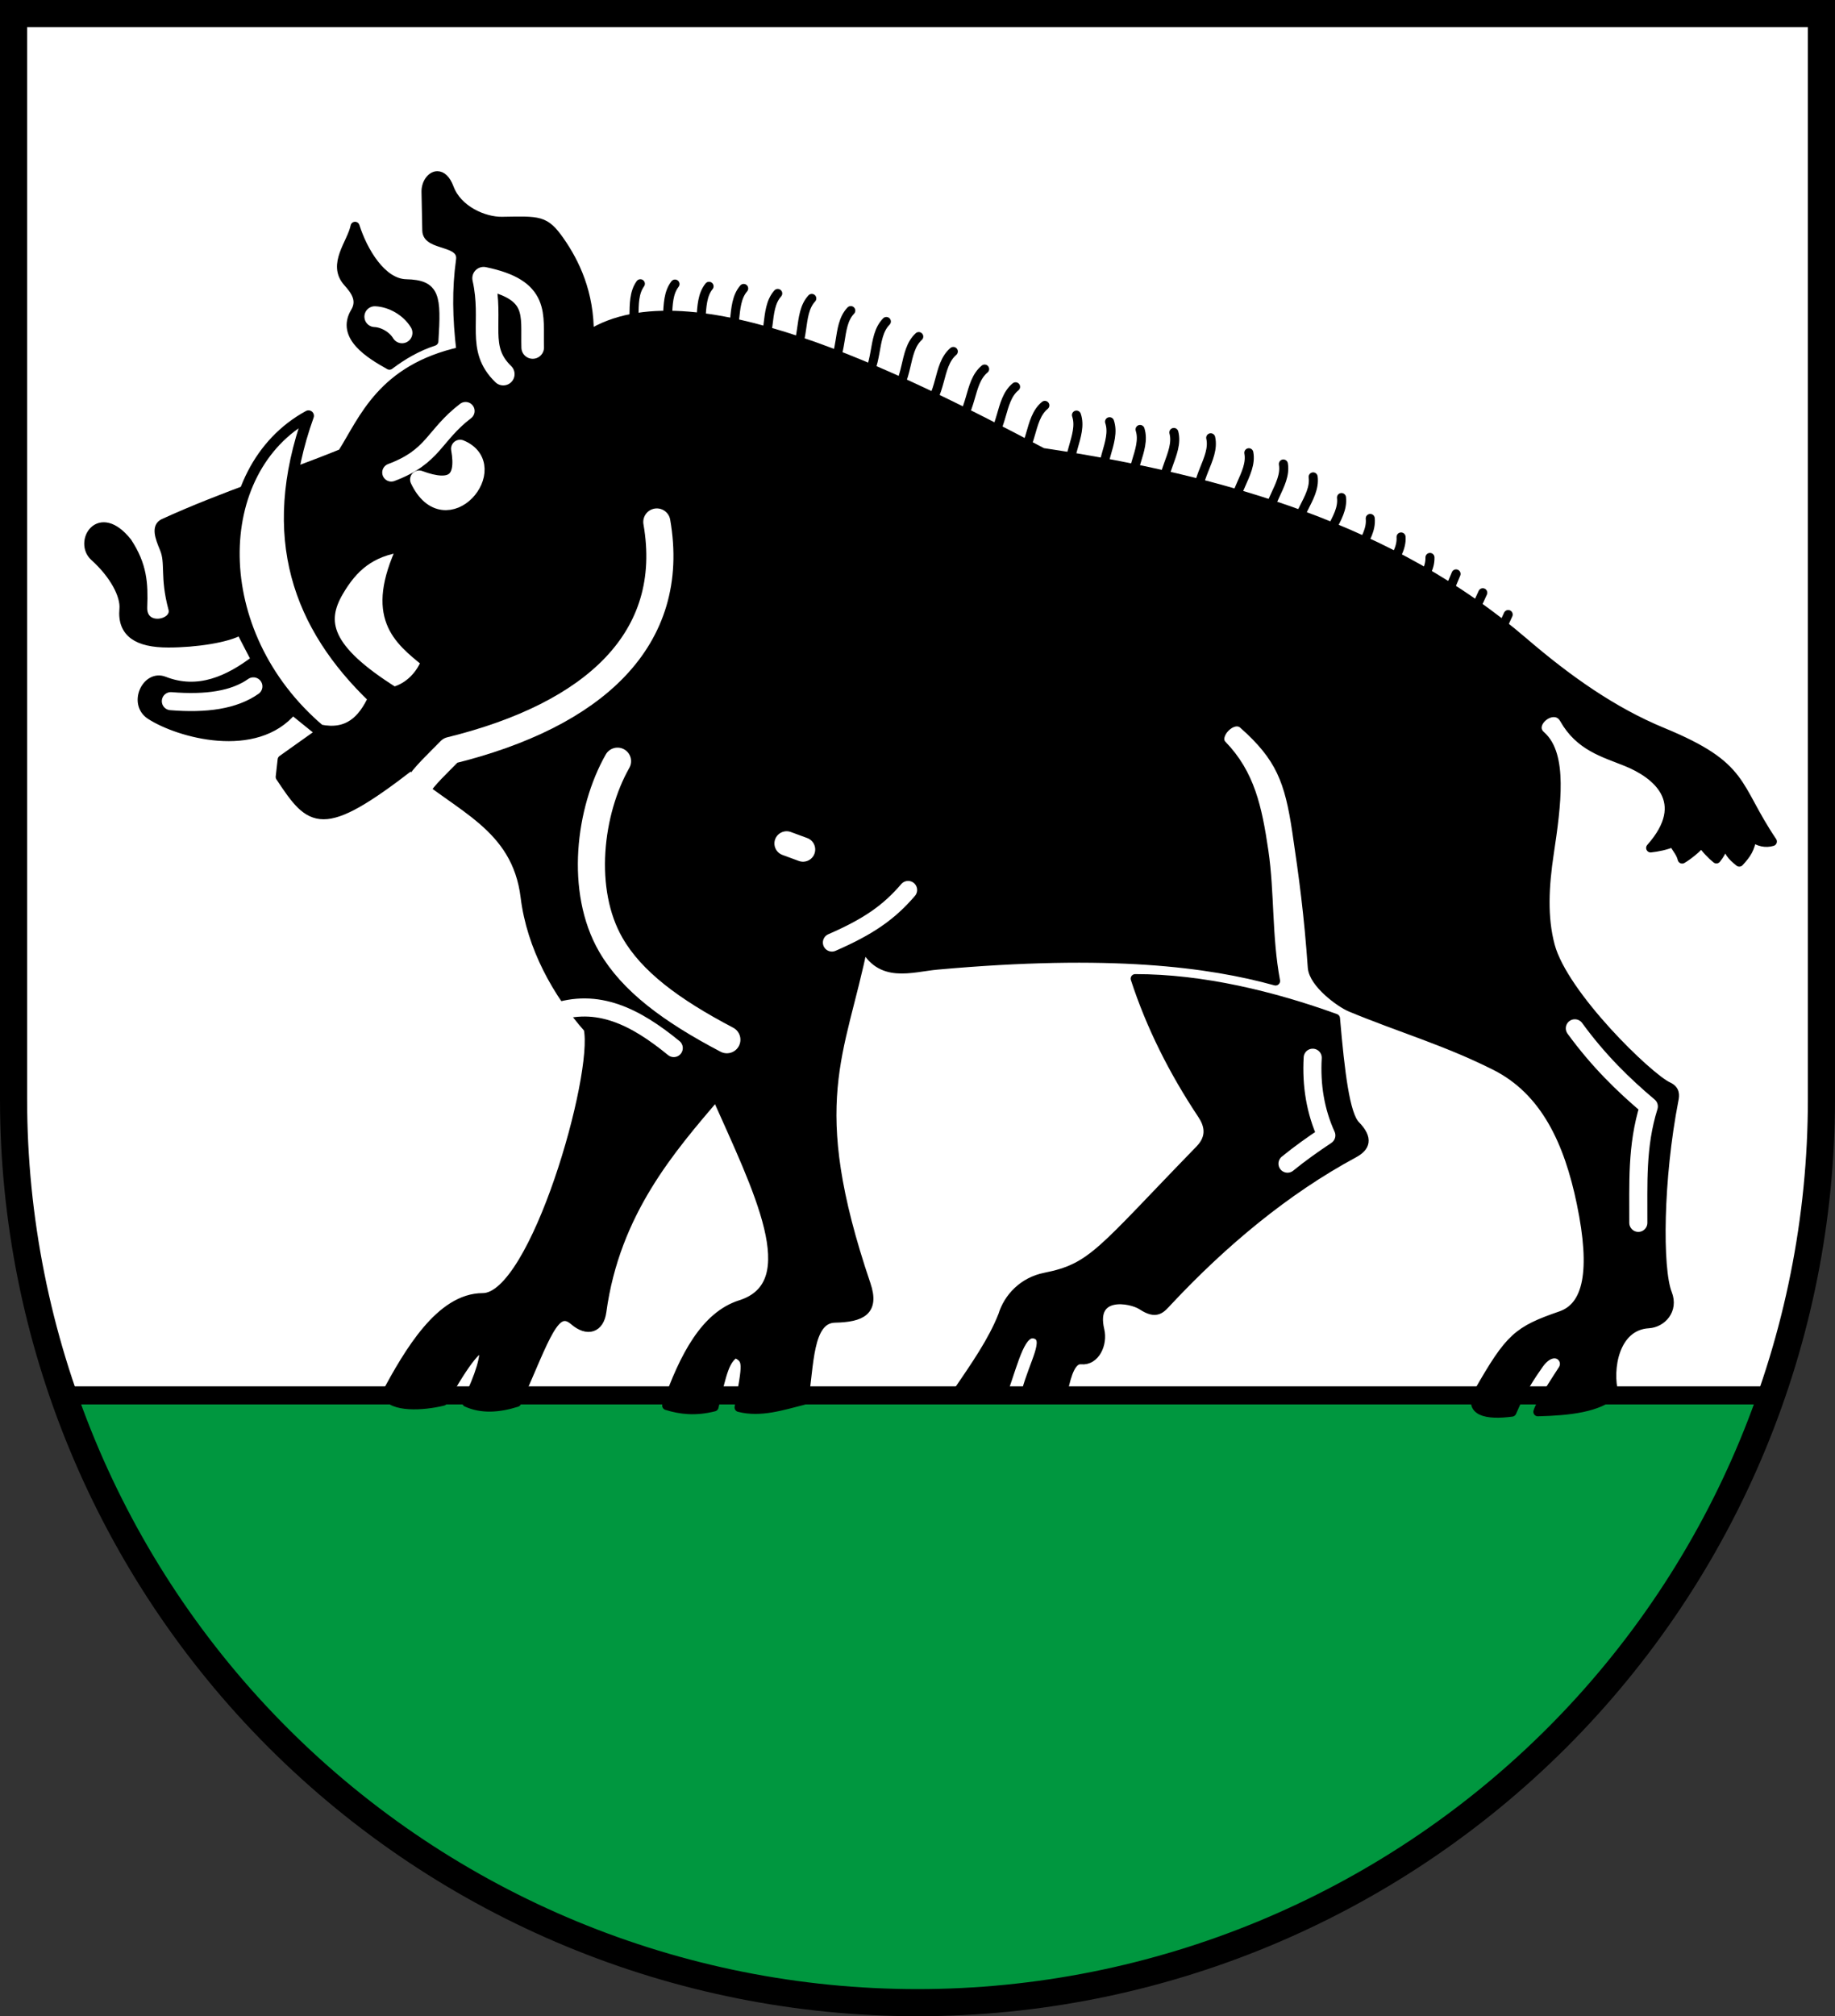 <?xml version="1.0" encoding="UTF-8"?>
<svg width="203mm" height="223mm" version="1.1" viewBox="0 0 203 223" xmlns="http://www.w3.org/2000/svg">
 <rect x="0" y="0" width="203" height="223" fill="#333333" stroke="none"/>
 <title>Wappen von Ebershardt</title>
 <g transform="translate(-15.538 -49.585)">
  <path d="m211.502 203.92h-188.928c4.908 14.13 12.968 27.119 23.753 37.896 18.753 18.741 44.189 29.27 70.71 29.27 26.522 6.99999e-5 51.957-10.528 70.711-29.269 10.785-10.777 18.845-23.766 23.754-37.896z" fill="#00973f"/>
  <path d="m17.038 51.085v120.069c2.97322e-5 11.262 1.909 22.325 5.536 32.765h188.928c3.627-10.441 5.536-21.504 5.536-32.765l-5.16764e-4 -120.069z" fill="#fff"/>
  <g stroke="#000" stroke-linejoin="round">
   <path d="m131.608 203.458h-2.537c0.846-3.148 2.579-5.764 1.038-6.289-1.586-0.541-2.322 2.709-3.571 6.289h-5.012c1.875-2.763 3.793-5.482 4.935-8.367 0.603-1.996 2.268-3.76 4.688-4.241 5.316-1.057 6.165-2.861 17.111-14.114 1.4-1.439 0.964-2.826 0.266-3.875-3.185-4.787-5.692-9.773-7.407-15.036 7.413-0.01 15.248 1.89 22.159 4.394 0.517 5.997 1.077 10.637 2.221 11.812 1.485 1.526 1.078 2.435-0.189 3.118-7.571 4.082-14.465 9.851-20.539 16.33-0.825 0.88-1.271 1.566-2.905 0.496-1.246-0.815-5.683-1.584-4.656 2.724 0.364 1.526-0.513 3.437-2.058 3.284-1.032-0.102-1.586 1.442-1.994 3.476h-1.548"/>
   <path d="m22.595 203.92h189.109" fill="none" stroke-linecap="round" stroke-miterlimit="8" stroke-width="2"/>
   <path d="m63.913 69.018c-0.674 0.012-1.265 0.847-1.246 1.785l0.087 4.287c0.036 1.794 4.038 1.038 3.731 3.261-0.448 3.243-0.397 6.318 0.046 10.096-8.772 1.954-10.775 7.524-13.139 11.272-6.474 2.636-13.078 4.688-19.745 7.734-0.855 0.391-0.491 1.484 0.055 2.786 0.683 1.63 0.003 3.104 0.96 6.655 0.482 1.789-3.441 2.57-3.336-0.16 0.102-2.631-0.02-4.629-1.701-7.186-3.156-3.951-5.416 0.011-3.649 1.6 2.209 1.987 3.41 4.299 3.272 5.796-0.244 2.65 1.521 3.759 4.907 3.759 3.003 0 6.563-0.534 7.992-1.39l1.679 3.238c-2.962 2.247-6.338 3.844-10.14 2.353-1.935-0.759-3.477 2.492-1.5 3.77 3.154 2.038 11.669 4.387 15.724-0.537l3.059 2.473-4.218 3-0.215 1.904c3.409 5.152 4.565 6.415 14.443-1.226 5.207 4.627 11.68 6.582 12.652 14.511 0.675 5.505 3.52 10.637 6.976 14.539 1.125 5.112-5.933 29.768-11.658 29.768-4.718-1e-13 -8.232 6.101-10.714 10.69 0.655 1.499 4.102 1.314 6.322 0.764 5.325-9.596 5.556-5.713 2.606 0.134 1.643 0.746 3.52 0.638 5.541 0 3.25-7.367 4.218-10.847 6.342-9.023 1.485 1.276 2.821 0.835 3.073-1.012 1.499-11.013 7.699-18.055 12.651-23.876 4.575 10.303 9.946 20.797 2.701 23.093-3.901 1.236-6.266 5.713-8.177 11.165 1.53 0.483 3.208 0.67 5.239 0.149 0.908-3.886 1.208-5.197 2.35-5.926 1.462 0.678 1.293 1.076 0.417 5.986 2.385 0.607 4.769-0.192 7.154-0.792 0.652-3.724 0.418-9.017 3.451-9.081 2.95-0.063 4.441-0.795 3.451-3.714-6.874-20.258-2.758-25.403-0.303-37.579 1.863 3.815 5.251 2.509 8.175 2.245 19.164-1.729 30.112-0.266 37.422 1.757-0.92-4.919-0.614-9.765-1.291-14.36-0.712-4.829-1.51-8.553-4.623-11.763-0.996-1.027 1.156-3.312 2.338-2.266 4.097 3.625 5.085 6.252 5.921 11.856 0.744 4.99 1.312 9.219 1.718 15.023 0.125 1.789 3.103 3.951 4.217 4.415 5.427 2.261 10.514 3.706 16.008 6.466 5.534 2.78 8.125 8.419 9.531 15.21 1.565 7.555 0.697 11.413-2.257 12.435-4.794 1.658-5.65 2.406-9.084 8.395-1.235 2.203 0.84 2.646 3.664 2.273 1.076-2.527 2.154-4.083 2.983-5.269 1.631-2.333 3.426-0.677 2.641 0.567-0.649 1.028-2.498 3.764-2.748 4.665 3.575-0.092 6.658-0.458 8.414-2.031-0.713-2.64 0.037-7.484 3.843-7.708 1.441-0.085 2.805-1.505 2.083-3.335-1.086-2.752-0.981-12.709 0.722-21.454 0.094-0.484 0.171-1.071-0.671-1.458-2.155-0.992-11.549-10.081-13.018-15.564-0.837-3.124-0.666-6.544-0.106-10.254 0.817-5.406 1.505-10.884-0.921-12.993-1.538-1.337 1.489-3.736 2.564-1.828 1.704 3.024 4.349 3.714 6.875 4.73 3.286 1.322 7.242 4.402 2.691 9.53 0.807-0.096 1.617-0.249 2.484-0.603 0.428 0.735 0.83 1.132 1.003 1.833 0.464-0.254 1.755-1.221 2.137-1.841 0.396 0.681 1.163 1.439 1.65 1.828 0.42-0.533 0.55-0.809 1.077-1.893 0.241 1.125 0.526 1.495 1.456 2.244 0.838-0.913 1.2-1.464 1.412-2.753 0.749 0.535 1.498 0.697 2.247 0.476-4.212-6.237-2.879-8.278-12.164-12.104-5.517-2.274-10.529-5.832-15.369-9.988-14.385-12.353-33.014-17.919-53.215-20.936-16.09-8.531-39.077-19.987-50.132-13.036 0.055-4.61-1.587-7.971-3.256-10.361-1.658-2.374-2.283-2.235-6.398-2.173-2.008 0.03-4.924-1.236-5.832-3.676-0.37-0.994-0.87-1.373-1.331-1.365z" stroke-linecap="round"/>
  </g>
  <g fill="none" stroke="#fff" stroke-linecap="round" stroke-linejoin="round">
   <path d="m88.2 107.317c2.261 12.948-6.927 21.365-22.837 25.276-1.427 1.465-2.845 2.741-3.716 4.112" stroke-width="3"/>
   <path d="m95.949 164.58c-6.164-3.234-10.503-6.454-12.839-10.501-3.459-5.99-2.385-14.792 0.744-20.304" stroke-width="3"/>
   <g stroke-width="2">
    <path d="m90.073 165.504c-4.239-3.465-8.432-5.609-13.371-3.874"/>
    <path d="m43.568 125.501c-2.134 1.508-5.23 1.954-9.128 1.635"/>
    <path d="m115.998 148.019c-2.132 2.491-4.409 4.061-8.428 5.813"/>
    <path d="m196.781 184.835c0.023-4.246-0.222-8.458 1.161-12.874-2.803-2.36-5.56-5.041-8.186-8.642"/>
    <path d="m157.97 178.29c1.361-1.113 2.81-2.139 4.296-3.127-1.213-2.67-1.681-5.543-1.508-8.591"/>
   </g>
   <path d="m104.372 143.542-1.813-0.668" stroke-width="2.7"/>
  </g>
  <g stroke="#000" stroke-linecap="round" stroke-linejoin="round">
   <path d="m60.464 80.969c-2.711-0.062-4.781-3.625-5.646-6.355-0.382 1.879-2.589 4.202-0.824 6.174 0.835 0.933 1.621 1.991 0.823 3.32-1.615 2.692 1.671 4.674 3.807 5.869 1.469-1.107 3.067-2.042 4.914-2.646 0.313-4.985 0.196-6.287-3.073-6.362z"/>
   <path d="m56.862 126.816c-8.274-7.929-11.995-17.784-7.194-31.245-10.939 5.968-11.38 24.018 1.24 34.741 3.15 0.656 4.808-1.02 5.953-3.496z" fill="#fff" stroke-width="1.2"/>
   <path d="m62.721 122.777c-3.095-2.524-6.305-4.956-2.623-12.749-3.619 0.489-5.568 2.236-7.16 4.968-1.943 3.335-1.438 6.373 6.171 11.158 1.789-0.473 3.06-1.931 3.612-3.377z" fill="#fff" stroke-width="1.2"/>
  </g>
  <g fill="none">
   <g stroke="#fff" stroke-linecap="round" stroke-linejoin="round">
    <path d="m67.043 95.044c-3.55 2.72-3.488 5.031-8.221 6.804" stroke-width="2"/>
    <path d="m66.437 99.222c4.745 1.953-1.573 9.618-4.532 3.398 3.658 1.366 5.185 0.254 4.532-3.398z" stroke-width="2"/>
    <path d="m74.469 88.016c-0.109-3.655 0.801-6.367-5.431-7.659 1.094 4.882-0.793 7.737 2.175 10.606" stroke-width="2.5"/>
    <path d="m60.014 86.4c-0.618-1.024-1.885-1.743-3.014-1.791" stroke-width="2.3"/>
   </g>
   <g stroke="#000">
    <g stroke-linecap="round" stroke-linejoin="round">
     <path d="m113.593 85.144c-1.702 1.721-0.694 5.054-2.882 7.016"/>
     <path d="m109.657 83.938c-1.672 1.75-0.606 5.066-2.759 7.065"/>
     <path d="m105.343 82.591c-1.641 1.779-0.517 5.075-2.635 7.112"/>
     <path d="m101.577 82.04c-1.61 1.807-0.429 5.084-2.511 7.157"/>
     <path d="m97.81 81.489c-1.578 1.835-0.34 5.09-2.386 7.2"/>
     <path d="m93.979 81.25c-1.513 1.889-0.162 5.099-2.133 7.279"/>
     <path d="m90.212 81.003c-1.48 1.915-0.073 5.101-2.005 7.315"/>
     <path d="m86.379 80.97c-1.412 1.966 0.105 5.101-1.749 7.38"/>
     <path d="m121.001 88.458c-1.846 1.566-1.132 4.974-3.482 6.738"/>
     <path d="m117.178 86.811c-1.79 1.629-0.958 5.011-3.245 6.855"/>
     <path d="m124.464 90.405c-1.873 1.533-1.219 4.954-3.6 6.676"/>
     <path d="m127.889 92.365c-1.873 1.533-1.219 4.954-3.6 6.676"/>
     <path d="m131.125 94.421c-1.873 1.533-1.219 4.954-3.6 6.676"/>
     <path d="m134.624 95.496c0.776 2.293-1.592 4.847-0.485 7.569"/>
     <path d="m138.285 96.228c0.776 2.293-1.592 4.847-0.485 7.569"/>
     <path d="m141.659 97.085c0.736 2.306-1.676 4.818-0.617 7.56"/>
     <path d="m145.399 97.416c0.614 2.341-1.926 4.724-1.012 7.517"/>
     <path d="m149.475 98.005c0.532 2.361-2.09 4.654-1.274 7.477"/>
     <path d="m153.692 99.661c0.449 2.378-2.251 4.578-1.534 7.428"/>
     <path d="m157.513 100.904c0.408 2.386-2.33 4.538-1.663 7.4"/>
     <path d="m160.807 102.33c0.324 2.399-2.487 4.454-1.921 7.338"/>
     <path d="m163.942 104.615c0.282 2.404-2.565 4.41-2.048 7.303"/>
     <path d="m167.124 106.926c0.24 2.408-2.641 4.365-2.175 7.266"/>
     <path d="m170.534 108.974c0.156 2.415-2.792 4.27-2.428 7.186"/>
     <path d="m173.73 111.24c0.072 2.419-2.939 4.17-2.677 7.097"/>
     <path d="m176.617 113.061-2.923 6.999"/>
     <path d="m179.573 115.145-3.166 6.893"/>
     <path d="m182.384 117.555-3.166 6.893"/>
    </g>
    <path d="m17.038 51.085 3.17e-4 120.069c6.99721e-5 26.503 10.536 51.921 29.289 70.662 18.753 18.741 44.189 29.269 70.71 29.269 26.522 7e-5 51.957-10.528 70.711-29.269 18.754-18.741 29.29-44.158 29.289-70.662l-8e-4 -120.069z" stroke-linecap="square" stroke-miterlimit="8" stroke-width="3"/>
   </g>
  </g>
 </g>
</svg>
